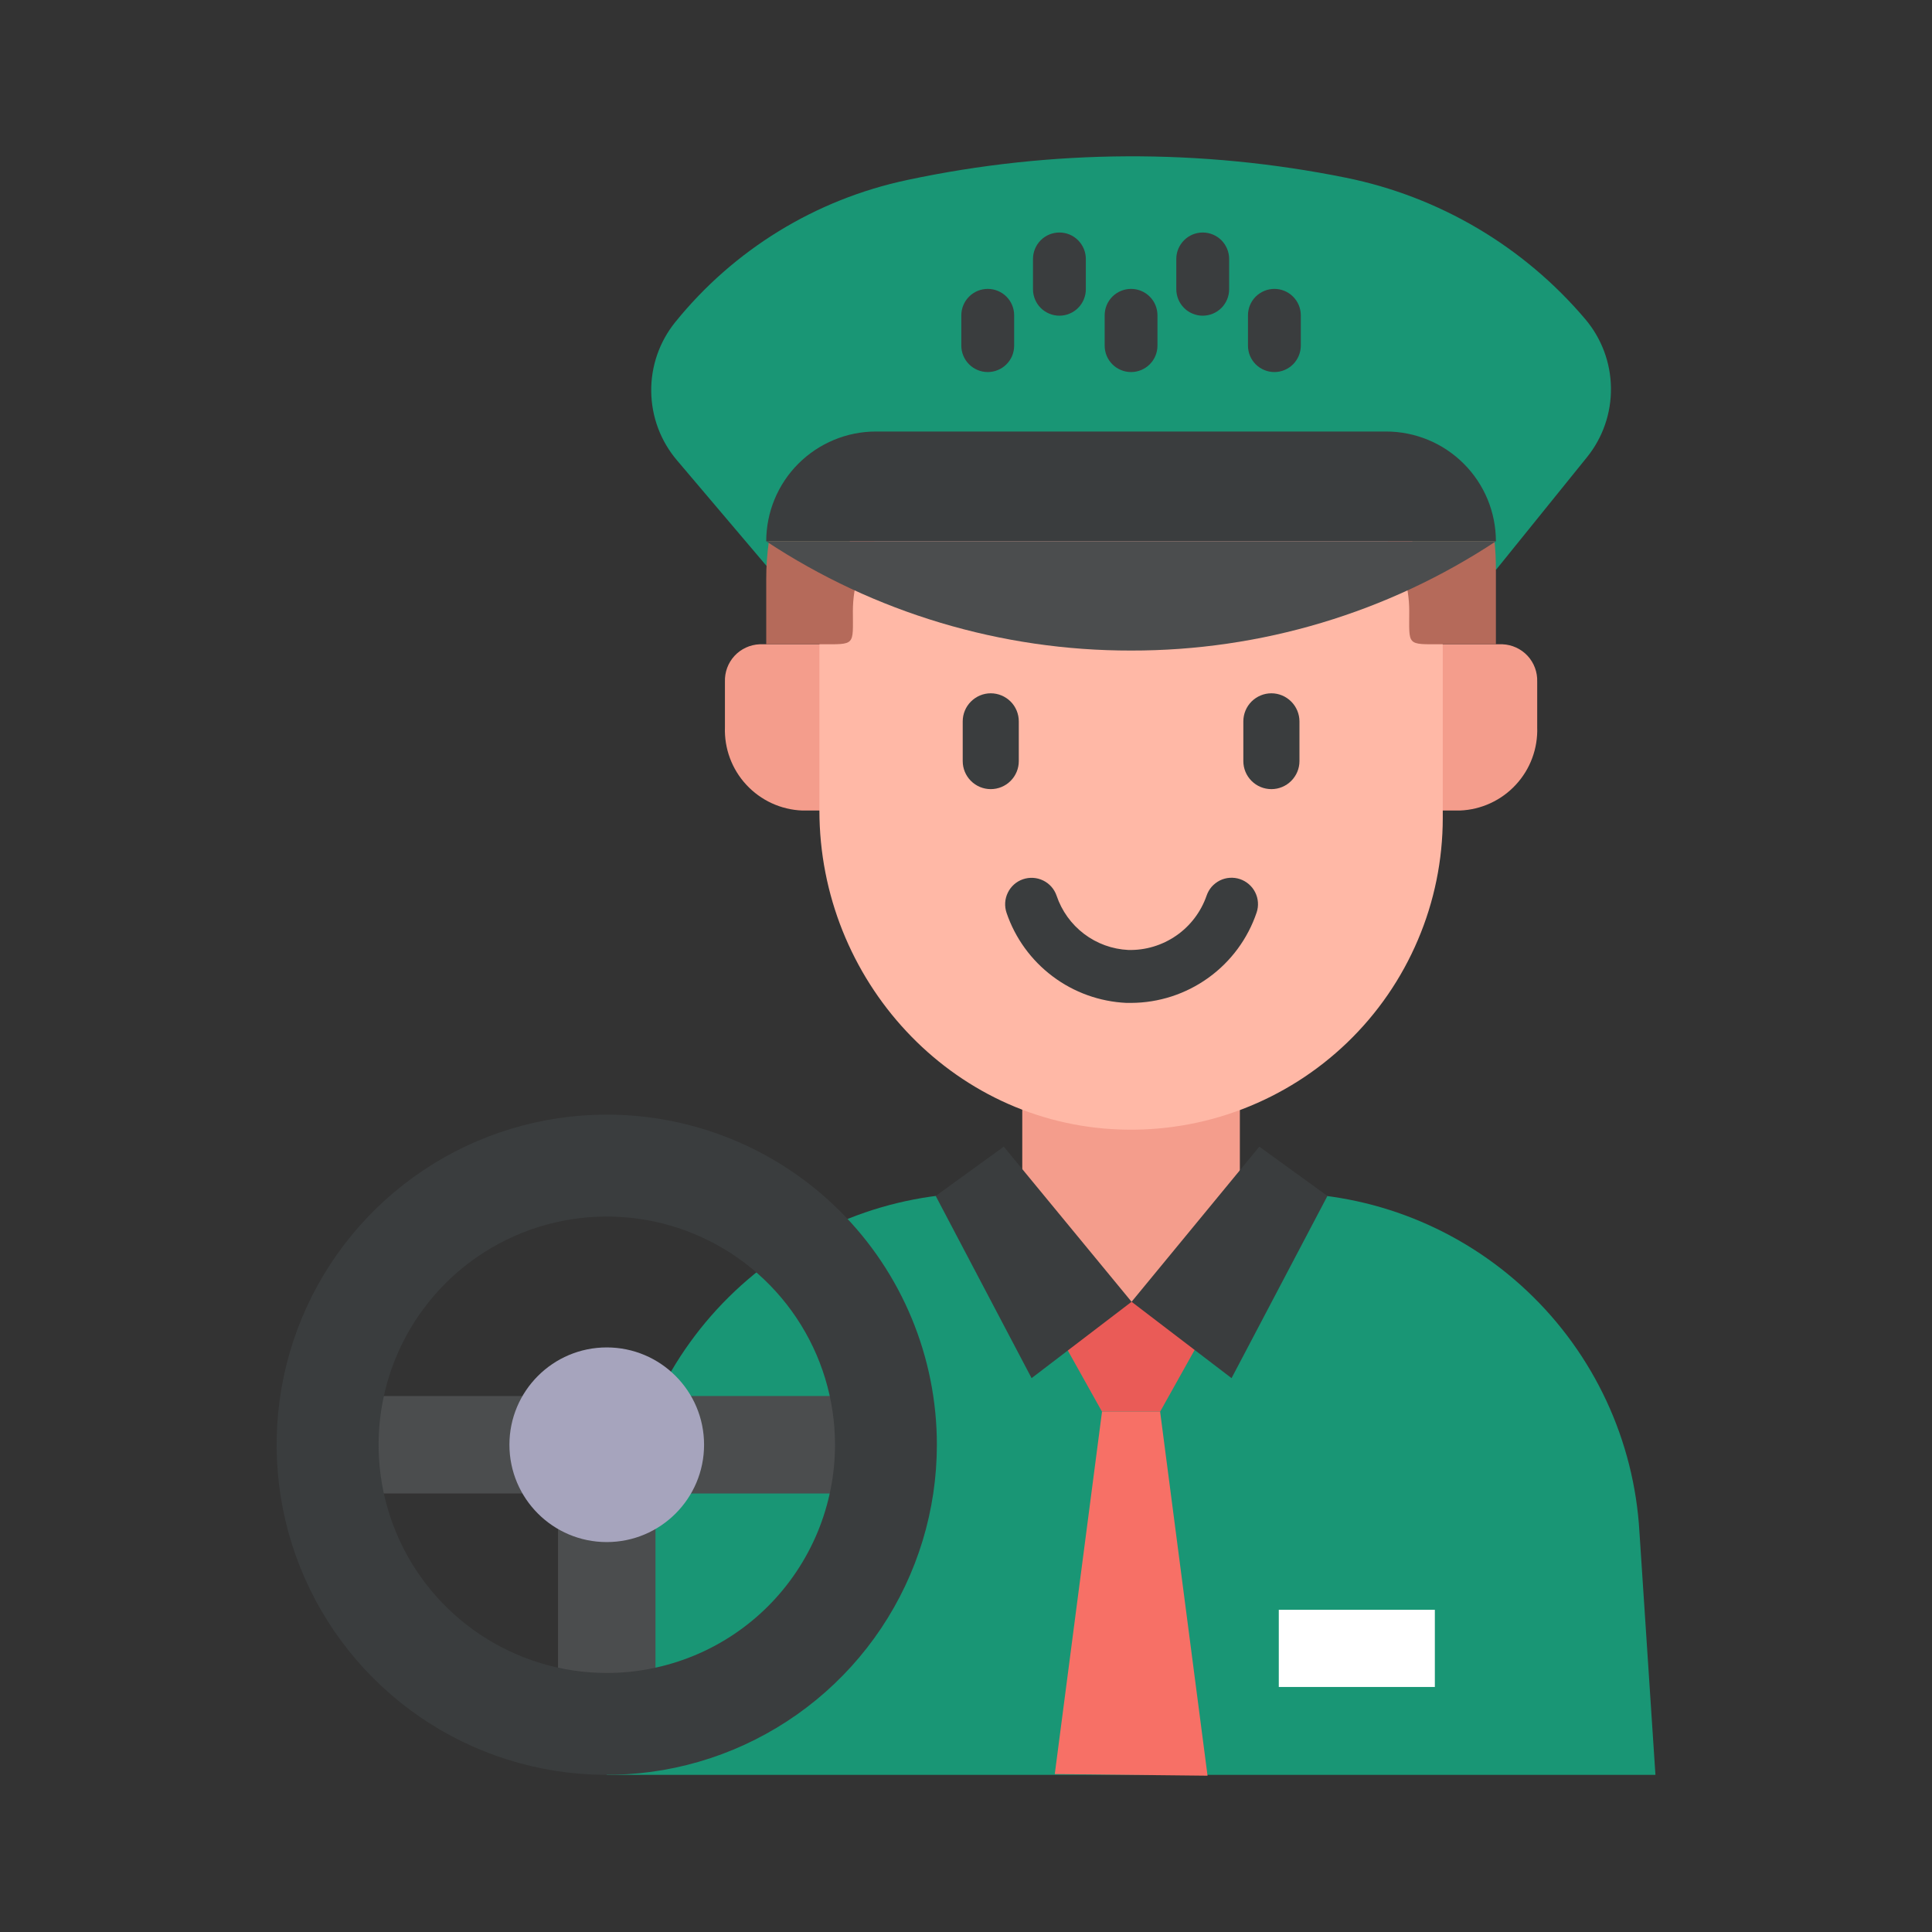 <svg width="40" height="40" viewBox="0 0 40 40" fill="none" xmlns="http://www.w3.org/2000/svg">
<rect x="0" y="0" width="40" height="40" fill="#333333" stroke="none"/>
<path d="M27.864 3.679C24.87 3.074 21.783 3.089 18.795 3.724L18.773 3.729C16.885 4.13 15.193 5.168 13.98 6.67C13.652 7.076 13.476 7.584 13.483 8.106C13.489 8.628 13.677 9.131 14.015 9.529L15.985 11.852L23.51 13.375L30.981 11.788L32.856 9.467C33.184 9.061 33.36 8.553 33.353 8.031C33.347 7.509 33.159 7.006 32.821 6.607C31.545 5.102 29.799 4.071 27.864 3.679Z" fill="#199675"/>
<path d="M15.728 13.339C15.53 13.347 15.343 13.433 15.208 13.578C15.073 13.724 15.002 13.917 15.009 14.115V15.054C14.993 15.495 15.152 15.925 15.452 16.248C15.752 16.572 16.168 16.764 16.609 16.781H17.613V13.339H15.728ZM31.107 13.339C31.305 13.347 31.492 13.433 31.627 13.578C31.762 13.724 31.833 13.917 31.826 14.115V15.054C31.842 15.495 31.683 15.925 31.383 16.248C31.083 16.572 30.667 16.764 30.226 16.781H29.223V13.339H31.107Z" fill="#F49D8C"/>
<path d="M33.943 31.72C33.834 29.822 33.003 28.037 31.62 26.732C30.238 25.427 28.409 24.699 26.507 24.699H20.328C18.427 24.699 16.597 25.427 15.215 26.732C13.832 28.037 13.001 29.822 12.893 31.72L12.562 36.747H34.274L33.943 31.72Z" fill="#199675"/>
<path d="M23.418 26.628L21.918 27.621L22.816 29.227H24.019L24.917 27.621L23.418 26.628Z" fill="#EA5B57"/>
<path d="M25.001 36.764L24.019 29.227H22.816L21.838 36.73L25.001 36.764Z" fill="#F77066"/>
<path d="M21.165 19.82V24.699C21.165 25.297 21.403 25.87 21.825 26.292C22.247 26.714 22.82 26.952 23.418 26.952C24.015 26.952 24.588 26.714 25.01 26.292C25.433 25.87 25.67 25.297 25.67 24.699V19.82H21.165Z" fill="#F49D8C"/>
<path d="M16.965 13.432V16.781C16.965 20.281 19.685 23.26 23.183 23.385C24.05 23.416 24.914 23.273 25.723 22.963C26.533 22.653 27.272 22.183 27.896 21.582C28.521 20.98 29.017 20.259 29.356 19.46C29.696 18.663 29.87 17.805 29.871 16.938V13.432C29.871 10.32 27.348 9.489 24.236 9.489H22.599C19.487 9.489 16.965 10.32 16.965 13.432Z" fill="#FFB8A6"/>
<path d="M20.512 14.354C20.358 14.354 20.211 14.416 20.102 14.525C19.993 14.634 19.932 14.781 19.932 14.935V15.758C19.932 15.912 19.993 16.059 20.102 16.168C20.211 16.277 20.358 16.338 20.512 16.338C20.667 16.338 20.814 16.277 20.923 16.168C21.032 16.059 21.093 15.912 21.093 15.758V14.935C21.093 14.781 21.032 14.633 20.923 14.524C20.814 14.416 20.667 14.354 20.512 14.354ZM26.323 14.354C26.168 14.354 26.021 14.416 25.912 14.524C25.803 14.633 25.742 14.781 25.742 14.935V15.758C25.742 15.912 25.803 16.059 25.912 16.168C26.021 16.277 26.168 16.338 26.323 16.338C26.477 16.338 26.624 16.277 26.733 16.168C26.842 16.059 26.904 15.912 26.904 15.758V14.935C26.903 14.781 26.842 14.634 26.733 14.525C26.624 14.416 26.477 14.354 26.323 14.354ZM23.417 20.764H23.321C22.768 20.738 22.235 20.547 21.793 20.214C21.351 19.882 21.018 19.424 20.84 18.9C20.793 18.762 20.802 18.612 20.866 18.482C20.929 18.351 21.042 18.251 21.179 18.204C21.317 18.157 21.467 18.166 21.598 18.23C21.728 18.293 21.828 18.406 21.875 18.543C21.981 18.858 22.179 19.134 22.444 19.335C22.709 19.536 23.028 19.652 23.36 19.668C23.714 19.677 24.061 19.573 24.353 19.371C24.644 19.17 24.863 18.881 24.98 18.547C25.003 18.479 25.038 18.416 25.085 18.361C25.133 18.307 25.19 18.263 25.254 18.23C25.318 18.198 25.388 18.179 25.46 18.174C25.532 18.169 25.604 18.178 25.672 18.201C25.74 18.224 25.803 18.26 25.857 18.307C25.911 18.354 25.956 18.411 25.988 18.476C26.02 18.54 26.039 18.61 26.044 18.681C26.049 18.753 26.04 18.825 26.017 18.893C25.833 19.437 25.483 19.91 25.017 20.245C24.55 20.581 23.991 20.762 23.417 20.764ZM20.782 23.74L23.428 26.952L21.358 28.533L19.373 24.761L20.782 23.74ZM26.073 23.74L23.428 26.952L25.498 28.533L27.483 24.761L26.073 23.74ZM18.136 8.934H28.698C29.301 8.934 29.879 9.174 30.305 9.6C30.732 10.026 30.971 10.604 30.971 11.207H15.864C15.864 10.604 16.103 10.026 16.529 9.6C16.956 9.174 17.533 8.934 18.136 8.934Z" fill="#3A3D3E"/>
<path d="M17.658 12.649C17.659 12.135 17.813 11.633 18.102 11.207H15.919C15.882 11.467 15.863 11.729 15.864 11.992V13.339H16.994C17.72 13.339 17.658 13.376 17.658 12.649ZM28.733 11.207C29.022 11.633 29.176 12.135 29.177 12.649C29.177 13.376 29.114 13.339 29.842 13.339H30.971V11.787C30.971 11.593 30.962 11.399 30.942 11.207H28.733Z" fill="#B56A5A"/>
<path d="M23.418 11.207H15.864C18.105 12.687 20.732 13.473 23.418 13.469C26.103 13.473 28.73 12.687 30.971 11.207H23.418Z" fill="#4B4D4E"/>
<path d="M26.476 33.329H29.707V34.927H26.476V33.329Z" fill="white"/>
<path d="M26.385 7.703C26.313 7.703 26.242 7.689 26.175 7.661C26.109 7.634 26.049 7.594 25.998 7.543C25.947 7.492 25.907 7.432 25.879 7.365C25.852 7.299 25.838 7.228 25.838 7.156V6.528C25.838 6.383 25.895 6.244 25.998 6.141C26.101 6.039 26.24 5.981 26.385 5.981C26.53 5.981 26.669 6.039 26.771 6.141C26.874 6.244 26.932 6.383 26.932 6.528V7.156C26.931 7.301 26.874 7.44 26.771 7.543C26.669 7.645 26.53 7.703 26.385 7.703ZM23.418 7.703C23.346 7.703 23.274 7.689 23.208 7.661C23.142 7.634 23.081 7.594 23.031 7.543C22.98 7.492 22.94 7.432 22.912 7.365C22.885 7.299 22.871 7.228 22.871 7.156V6.528C22.871 6.383 22.928 6.244 23.031 6.141C23.133 6.039 23.273 5.981 23.418 5.981C23.562 5.981 23.702 6.039 23.804 6.141C23.907 6.244 23.964 6.383 23.964 6.528V7.156C23.964 7.301 23.907 7.44 23.804 7.543C23.701 7.645 23.562 7.703 23.418 7.703ZM20.45 7.703C20.305 7.703 20.166 7.645 20.064 7.543C19.961 7.44 19.903 7.301 19.903 7.156V6.528C19.903 6.383 19.961 6.244 20.064 6.141C20.166 6.039 20.305 5.981 20.45 5.981C20.595 5.981 20.735 6.039 20.837 6.141C20.94 6.244 20.997 6.383 20.997 6.528V7.156C20.997 7.228 20.983 7.299 20.956 7.366C20.928 7.432 20.888 7.492 20.837 7.543C20.786 7.594 20.726 7.634 20.66 7.661C20.593 7.689 20.522 7.703 20.45 7.703ZM24.901 6.536C24.829 6.536 24.758 6.522 24.692 6.494C24.626 6.467 24.565 6.427 24.515 6.376C24.464 6.325 24.423 6.265 24.396 6.198C24.369 6.132 24.354 6.061 24.354 5.989V5.361C24.354 5.216 24.412 5.077 24.515 4.974C24.617 4.871 24.756 4.814 24.901 4.814C25.046 4.814 25.185 4.871 25.288 4.974C25.39 5.077 25.448 5.216 25.448 5.361V5.989C25.448 6.134 25.39 6.273 25.288 6.376C25.185 6.478 25.046 6.536 24.901 6.536ZM21.934 6.536C21.789 6.536 21.65 6.478 21.547 6.376C21.445 6.273 21.387 6.134 21.387 5.989V5.361C21.387 5.216 21.445 5.077 21.547 4.974C21.65 4.871 21.789 4.814 21.934 4.814C22.079 4.814 22.218 4.871 22.32 4.974C22.423 5.077 22.481 5.216 22.481 5.361V5.989C22.481 6.061 22.467 6.132 22.439 6.198C22.412 6.265 22.371 6.325 22.32 6.376C22.27 6.427 22.209 6.467 22.143 6.494C22.077 6.522 22.006 6.536 21.934 6.536Z" fill="#3A3D3E"/>
<path d="M17.66 28.903V30.921H7.464V28.903H17.66Z" fill="#4B4D4E"/>
<path d="M11.553 30.183H13.571V35.269H11.553V30.183Z" fill="#4B4D4E"/>
<path d="M12.563 23.077C11.211 23.077 9.889 23.477 8.765 24.229C7.641 24.98 6.765 26.047 6.247 27.296C5.73 28.545 5.595 29.919 5.858 31.245C6.122 32.571 6.773 33.789 7.729 34.745C8.684 35.701 9.902 36.352 11.228 36.615C12.554 36.879 13.928 36.744 15.177 36.227C16.426 35.709 17.494 34.833 18.245 33.709C18.996 32.585 19.397 31.264 19.397 29.912C19.397 28.099 18.677 26.361 17.395 25.079C16.114 23.797 14.375 23.077 12.563 23.077ZM12.563 34.637C11.628 34.636 10.715 34.359 9.938 33.84C9.161 33.321 8.555 32.583 8.198 31.72C7.84 30.856 7.747 29.907 7.929 28.99C8.111 28.073 8.561 27.232 9.222 26.571C9.883 25.91 10.725 25.46 11.641 25.278C12.558 25.096 13.508 25.189 14.371 25.547C15.234 25.904 15.972 26.51 16.491 27.287C17.011 28.064 17.288 28.977 17.288 29.912C17.288 30.532 17.165 31.147 16.928 31.72C16.69 32.293 16.342 32.814 15.904 33.253C15.465 33.692 14.944 34.04 14.371 34.277C13.797 34.514 13.183 34.637 12.563 34.637Z" fill="#3A3D3E"/>
<path d="M12.562 31.927C13.675 31.927 14.577 31.025 14.577 29.912C14.577 28.799 13.675 27.897 12.562 27.897C11.449 27.897 10.547 28.799 10.547 29.912C10.547 31.025 11.449 31.927 12.562 31.927Z" fill="#A6A4BD"/>
</svg>
